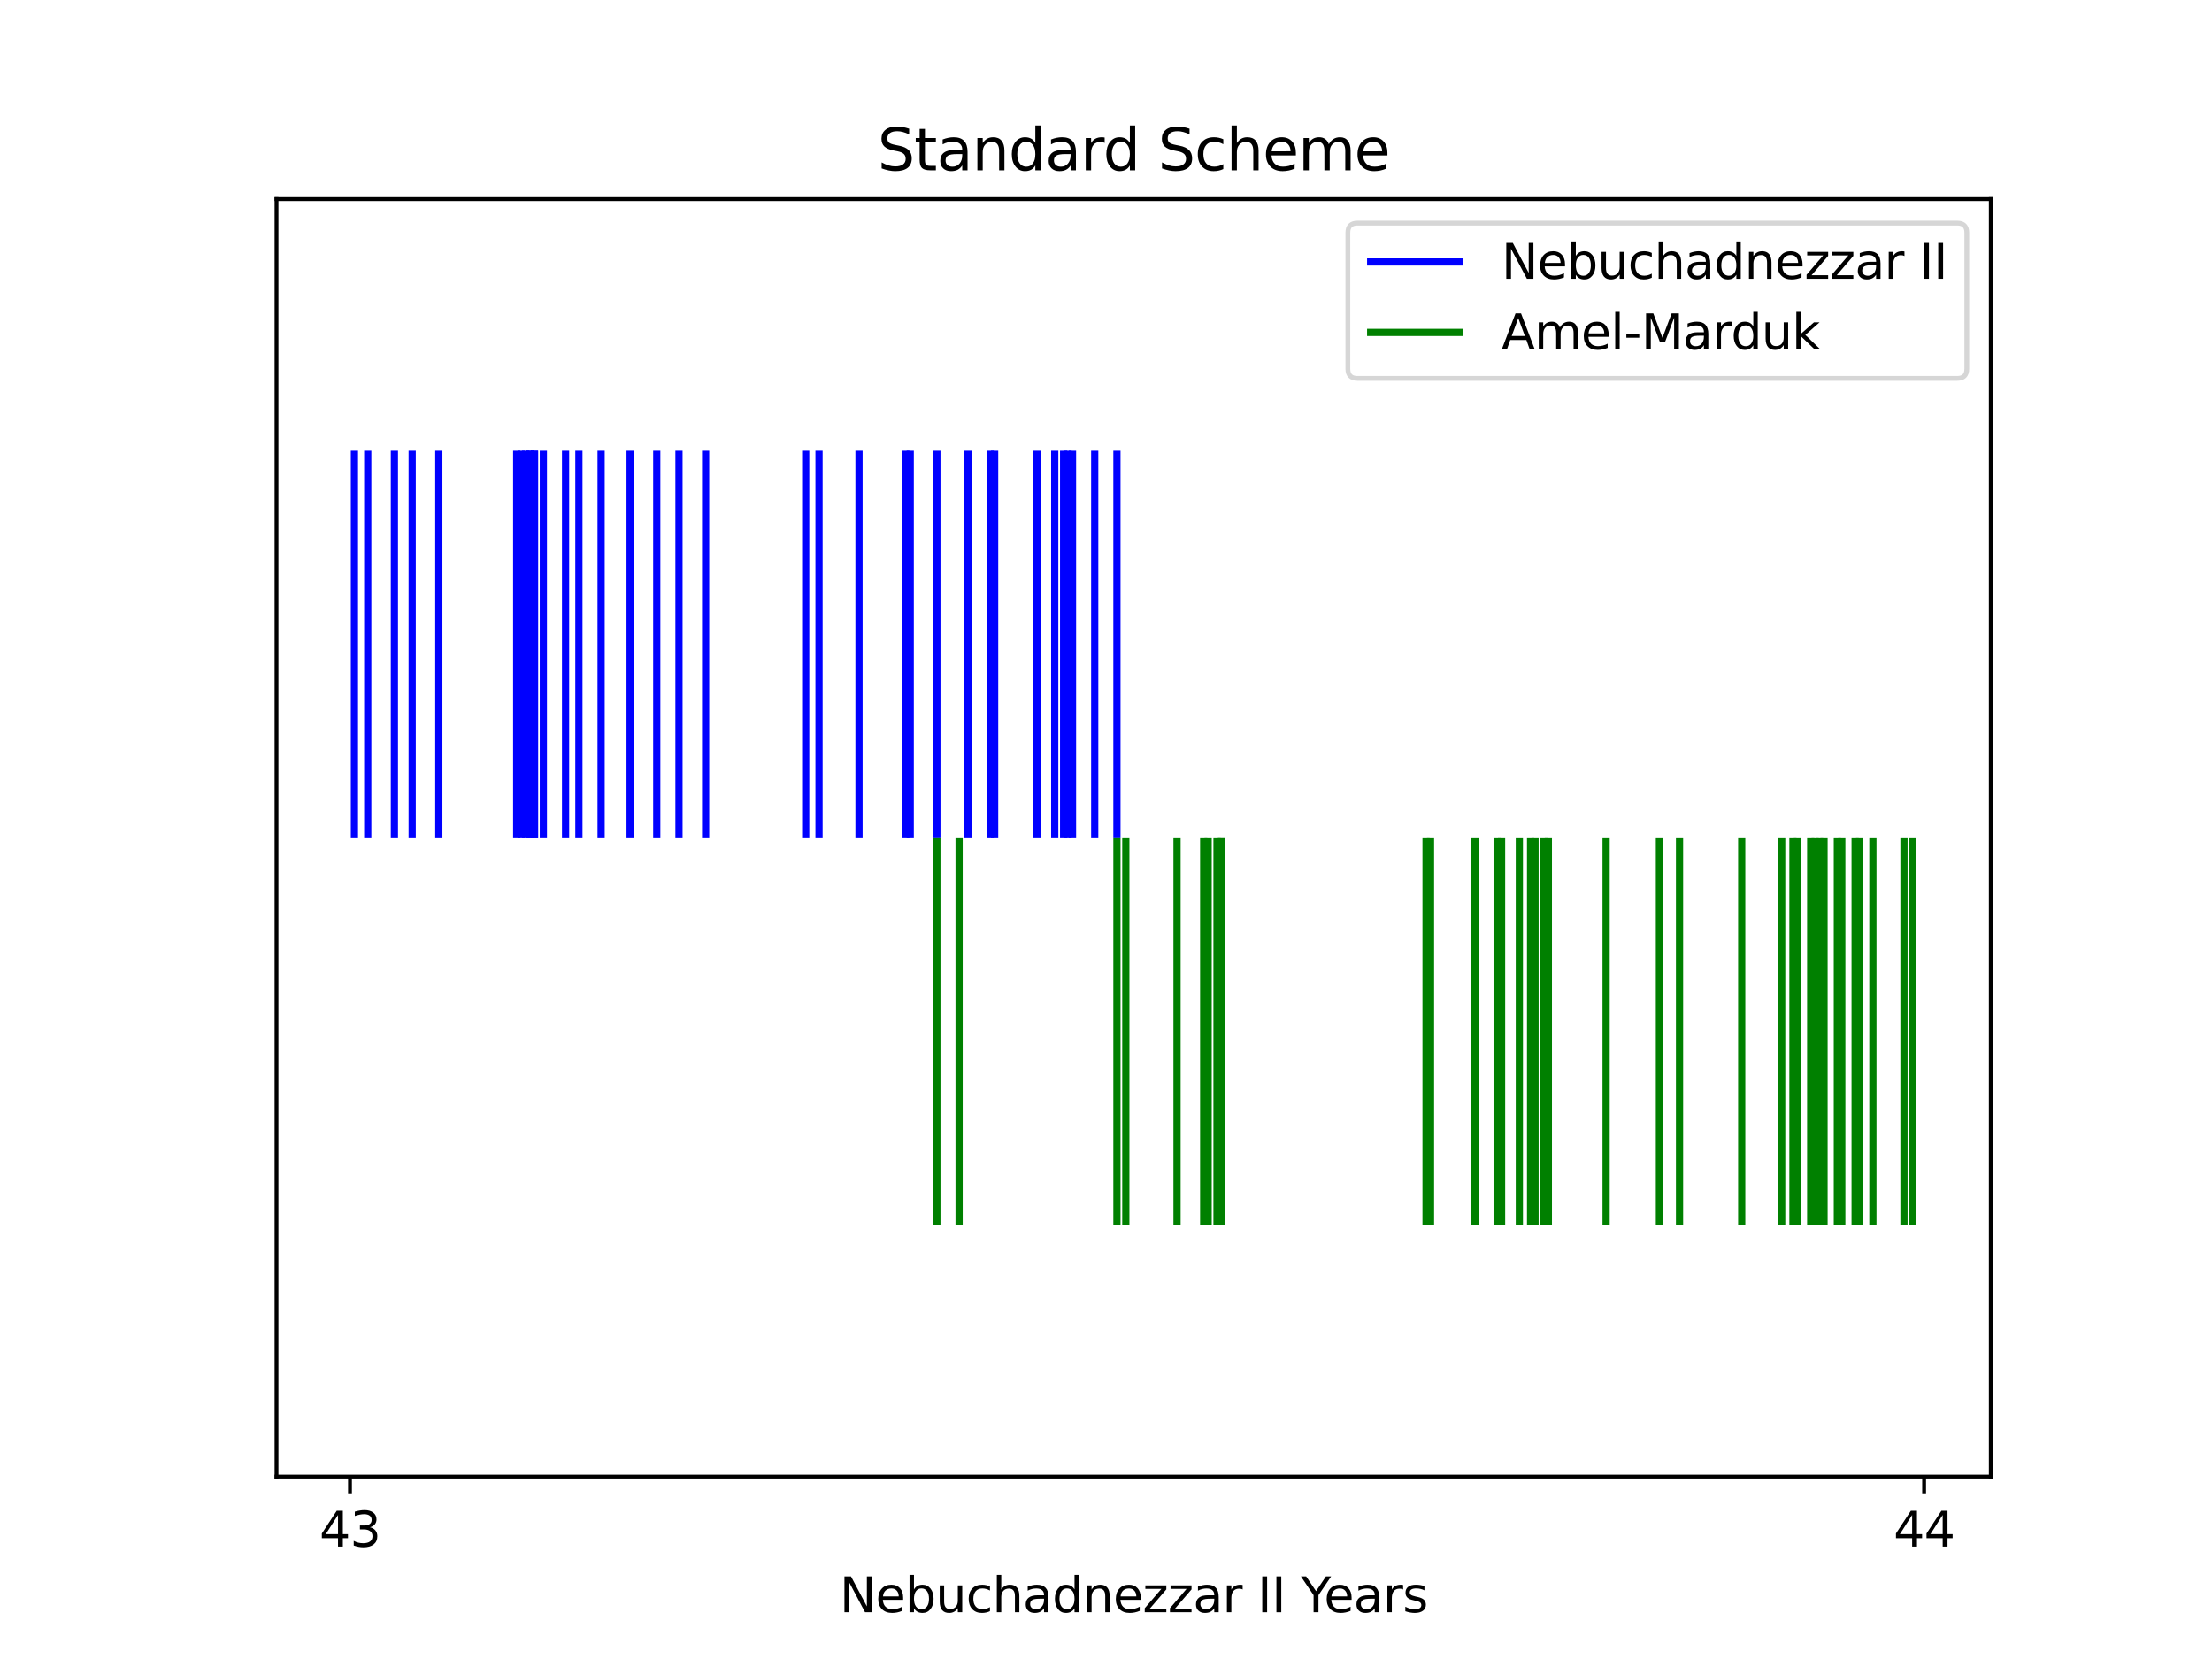 <?xml version="1.0" encoding="utf-8" standalone="no"?>
<!DOCTYPE svg PUBLIC "-//W3C//DTD SVG 1.1//EN"
  "http://www.w3.org/Graphics/SVG/1.1/DTD/svg11.dtd">
<svg xmlns:xlink="http://www.w3.org/1999/xlink" width="460.8pt" height="345.6pt" viewBox="0 0 460.8 345.6" xmlns="http://www.w3.org/2000/svg" version="1.1">
 <defs>
  <style type="text/css">*{stroke-linejoin: round; stroke-linecap: butt}</style>
 </defs>
 <g id="figure_1">
  <g id="patch_1">
   <path d="M 0 345.6 
L 460.8 345.6 
L 460.8 0 
L 0 0 
z
" style="fill: #ffffff"/>
  </g>
  <g id="axes_1">
   <g id="patch_2">
    <path d="M 57.6 307.584 
L 414.72 307.584 
L 414.72 41.472 
L 57.6 41.472 
z
" style="fill: #ffffff"/>
   </g>
   <g id="matplotlib.axis_1">
    <g id="xtick_1">
     <g id="line2d_1">
      <defs>
       <path id="mb372bc1e57" d="M 0 0 
L 0 3.5 
" style="stroke: #000000; stroke-width: 0.8"/>
      </defs>
      <g>
       <use xlink:href="#mb372bc1e57" x="72.907" y="307.584" style="stroke: #000000; stroke-width: 0.8"/>
      </g>
     </g>
     <g id="text_1">
      <!-- 43 -->
      <g transform="translate(66.545 322.182)scale(0.1 -0.1)">
       <defs>
        <path id="DejaVuSans-34" d="M 2419 4116 
L 825 1625 
L 2419 1625 
L 2419 4116 
z
M 2253 4666 
L 3047 4666 
L 3047 1625 
L 3713 1625 
L 3713 1100 
L 3047 1100 
L 3047 0 
L 2419 0 
L 2419 1100 
L 313 1100 
L 313 1709 
L 2253 4666 
z
" transform="scale(0.016)"/>
        <path id="DejaVuSans-33" d="M 2597 2516 
Q 3050 2419 3304 2112 
Q 3559 1806 3559 1356 
Q 3559 666 3084 287 
Q 2609 -91 1734 -91 
Q 1441 -91 1130 -33 
Q 819 25 488 141 
L 488 750 
Q 750 597 1062 519 
Q 1375 441 1716 441 
Q 2309 441 2620 675 
Q 2931 909 2931 1356 
Q 2931 1769 2642 2001 
Q 2353 2234 1838 2234 
L 1294 2234 
L 1294 2753 
L 1863 2753 
Q 2328 2753 2575 2939 
Q 2822 3125 2822 3475 
Q 2822 3834 2567 4026 
Q 2313 4219 1838 4219 
Q 1578 4219 1281 4162 
Q 984 4106 628 3988 
L 628 4550 
Q 988 4650 1302 4700 
Q 1616 4750 1894 4750 
Q 2613 4750 3031 4423 
Q 3450 4097 3450 3541 
Q 3450 3153 3228 2886 
Q 3006 2619 2597 2516 
z
" transform="scale(0.016)"/>
       </defs>
       <use xlink:href="#DejaVuSans-34"/>
       <use xlink:href="#DejaVuSans-33" x="63.623"/>
      </g>
     </g>
    </g>
    <g id="xtick_2">
     <g id="line2d_2">
      <g>
       <use xlink:href="#mb372bc1e57" x="400.829" y="307.584" style="stroke: #000000; stroke-width: 0.8"/>
      </g>
     </g>
     <g id="text_2">
      <!-- 44 -->
      <g transform="translate(394.466 322.182)scale(0.1 -0.1)">
       <use xlink:href="#DejaVuSans-34"/>
       <use xlink:href="#DejaVuSans-34" x="63.623"/>
      </g>
     </g>
    </g>
    <g id="text_3">
     <!-- Nebuchadnezzar II Years -->
     <g transform="translate(174.91 335.861)scale(0.1 -0.1)">
      <defs>
       <path id="DejaVuSans-4e" d="M 628 4666 
L 1478 4666 
L 3547 763 
L 3547 4666 
L 4159 4666 
L 4159 0 
L 3309 0 
L 1241 3903 
L 1241 0 
L 628 0 
L 628 4666 
z
" transform="scale(0.016)"/>
       <path id="DejaVuSans-65" d="M 3597 1894 
L 3597 1613 
L 953 1613 
Q 991 1019 1311 708 
Q 1631 397 2203 397 
Q 2534 397 2845 478 
Q 3156 559 3463 722 
L 3463 178 
Q 3153 47 2828 -22 
Q 2503 -91 2169 -91 
Q 1331 -91 842 396 
Q 353 884 353 1716 
Q 353 2575 817 3079 
Q 1281 3584 2069 3584 
Q 2775 3584 3186 3129 
Q 3597 2675 3597 1894 
z
M 3022 2063 
Q 3016 2534 2758 2815 
Q 2500 3097 2075 3097 
Q 1594 3097 1305 2825 
Q 1016 2553 972 2059 
L 3022 2063 
z
" transform="scale(0.016)"/>
       <path id="DejaVuSans-62" d="M 3116 1747 
Q 3116 2381 2855 2742 
Q 2594 3103 2138 3103 
Q 1681 3103 1420 2742 
Q 1159 2381 1159 1747 
Q 1159 1113 1420 752 
Q 1681 391 2138 391 
Q 2594 391 2855 752 
Q 3116 1113 3116 1747 
z
M 1159 2969 
Q 1341 3281 1617 3432 
Q 1894 3584 2278 3584 
Q 2916 3584 3314 3078 
Q 3713 2572 3713 1747 
Q 3713 922 3314 415 
Q 2916 -91 2278 -91 
Q 1894 -91 1617 61 
Q 1341 213 1159 525 
L 1159 0 
L 581 0 
L 581 4863 
L 1159 4863 
L 1159 2969 
z
" transform="scale(0.016)"/>
       <path id="DejaVuSans-75" d="M 544 1381 
L 544 3500 
L 1119 3500 
L 1119 1403 
Q 1119 906 1312 657 
Q 1506 409 1894 409 
Q 2359 409 2629 706 
Q 2900 1003 2900 1516 
L 2900 3500 
L 3475 3500 
L 3475 0 
L 2900 0 
L 2900 538 
Q 2691 219 2414 64 
Q 2138 -91 1772 -91 
Q 1169 -91 856 284 
Q 544 659 544 1381 
z
M 1991 3584 
L 1991 3584 
z
" transform="scale(0.016)"/>
       <path id="DejaVuSans-63" d="M 3122 3366 
L 3122 2828 
Q 2878 2963 2633 3030 
Q 2388 3097 2138 3097 
Q 1578 3097 1268 2742 
Q 959 2388 959 1747 
Q 959 1106 1268 751 
Q 1578 397 2138 397 
Q 2388 397 2633 464 
Q 2878 531 3122 666 
L 3122 134 
Q 2881 22 2623 -34 
Q 2366 -91 2075 -91 
Q 1284 -91 818 406 
Q 353 903 353 1747 
Q 353 2603 823 3093 
Q 1294 3584 2113 3584 
Q 2378 3584 2631 3529 
Q 2884 3475 3122 3366 
z
" transform="scale(0.016)"/>
       <path id="DejaVuSans-68" d="M 3513 2113 
L 3513 0 
L 2938 0 
L 2938 2094 
Q 2938 2591 2744 2837 
Q 2550 3084 2163 3084 
Q 1697 3084 1428 2787 
Q 1159 2491 1159 1978 
L 1159 0 
L 581 0 
L 581 4863 
L 1159 4863 
L 1159 2956 
Q 1366 3272 1645 3428 
Q 1925 3584 2291 3584 
Q 2894 3584 3203 3211 
Q 3513 2838 3513 2113 
z
" transform="scale(0.016)"/>
       <path id="DejaVuSans-61" d="M 2194 1759 
Q 1497 1759 1228 1600 
Q 959 1441 959 1056 
Q 959 750 1161 570 
Q 1363 391 1709 391 
Q 2188 391 2477 730 
Q 2766 1069 2766 1631 
L 2766 1759 
L 2194 1759 
z
M 3341 1997 
L 3341 0 
L 2766 0 
L 2766 531 
Q 2569 213 2275 61 
Q 1981 -91 1556 -91 
Q 1019 -91 701 211 
Q 384 513 384 1019 
Q 384 1609 779 1909 
Q 1175 2209 1959 2209 
L 2766 2209 
L 2766 2266 
Q 2766 2663 2505 2880 
Q 2244 3097 1772 3097 
Q 1472 3097 1187 3025 
Q 903 2953 641 2809 
L 641 3341 
Q 956 3463 1253 3523 
Q 1550 3584 1831 3584 
Q 2591 3584 2966 3190 
Q 3341 2797 3341 1997 
z
" transform="scale(0.016)"/>
       <path id="DejaVuSans-64" d="M 2906 2969 
L 2906 4863 
L 3481 4863 
L 3481 0 
L 2906 0 
L 2906 525 
Q 2725 213 2448 61 
Q 2172 -91 1784 -91 
Q 1150 -91 751 415 
Q 353 922 353 1747 
Q 353 2572 751 3078 
Q 1150 3584 1784 3584 
Q 2172 3584 2448 3432 
Q 2725 3281 2906 2969 
z
M 947 1747 
Q 947 1113 1208 752 
Q 1469 391 1925 391 
Q 2381 391 2643 752 
Q 2906 1113 2906 1747 
Q 2906 2381 2643 2742 
Q 2381 3103 1925 3103 
Q 1469 3103 1208 2742 
Q 947 2381 947 1747 
z
" transform="scale(0.016)"/>
       <path id="DejaVuSans-6e" d="M 3513 2113 
L 3513 0 
L 2938 0 
L 2938 2094 
Q 2938 2591 2744 2837 
Q 2550 3084 2163 3084 
Q 1697 3084 1428 2787 
Q 1159 2491 1159 1978 
L 1159 0 
L 581 0 
L 581 3500 
L 1159 3500 
L 1159 2956 
Q 1366 3272 1645 3428 
Q 1925 3584 2291 3584 
Q 2894 3584 3203 3211 
Q 3513 2838 3513 2113 
z
" transform="scale(0.016)"/>
       <path id="DejaVuSans-7a" d="M 353 3500 
L 3084 3500 
L 3084 2975 
L 922 459 
L 3084 459 
L 3084 0 
L 275 0 
L 275 525 
L 2438 3041 
L 353 3041 
L 353 3500 
z
" transform="scale(0.016)"/>
       <path id="DejaVuSans-72" d="M 2631 2963 
Q 2534 3019 2420 3045 
Q 2306 3072 2169 3072 
Q 1681 3072 1420 2755 
Q 1159 2438 1159 1844 
L 1159 0 
L 581 0 
L 581 3500 
L 1159 3500 
L 1159 2956 
Q 1341 3275 1631 3429 
Q 1922 3584 2338 3584 
Q 2397 3584 2469 3576 
Q 2541 3569 2628 3553 
L 2631 2963 
z
" transform="scale(0.016)"/>
       <path id="DejaVuSans-20" transform="scale(0.016)"/>
       <path id="DejaVuSans-49" d="M 628 4666 
L 1259 4666 
L 1259 0 
L 628 0 
L 628 4666 
z
" transform="scale(0.016)"/>
       <path id="DejaVuSans-59" d="M -13 4666 
L 666 4666 
L 1959 2747 
L 3244 4666 
L 3922 4666 
L 2272 2222 
L 2272 0 
L 1638 0 
L 1638 2222 
L -13 4666 
z
" transform="scale(0.016)"/>
       <path id="DejaVuSans-73" d="M 2834 3397 
L 2834 2853 
Q 2591 2978 2328 3040 
Q 2066 3103 1784 3103 
Q 1356 3103 1142 2972 
Q 928 2841 928 2578 
Q 928 2378 1081 2264 
Q 1234 2150 1697 2047 
L 1894 2003 
Q 2506 1872 2764 1633 
Q 3022 1394 3022 966 
Q 3022 478 2636 193 
Q 2250 -91 1575 -91 
Q 1294 -91 989 -36 
Q 684 19 347 128 
L 347 722 
Q 666 556 975 473 
Q 1284 391 1588 391 
Q 1994 391 2212 530 
Q 2431 669 2431 922 
Q 2431 1156 2273 1281 
Q 2116 1406 1581 1522 
L 1381 1569 
Q 847 1681 609 1914 
Q 372 2147 372 2553 
Q 372 3047 722 3315 
Q 1072 3584 1716 3584 
Q 2034 3584 2315 3537 
Q 2597 3491 2834 3397 
z
" transform="scale(0.016)"/>
      </defs>
      <use xlink:href="#DejaVuSans-4e"/>
      <use xlink:href="#DejaVuSans-65" x="74.805"/>
      <use xlink:href="#DejaVuSans-62" x="136.328"/>
      <use xlink:href="#DejaVuSans-75" x="199.805"/>
      <use xlink:href="#DejaVuSans-63" x="263.184"/>
      <use xlink:href="#DejaVuSans-68" x="318.164"/>
      <use xlink:href="#DejaVuSans-61" x="381.543"/>
      <use xlink:href="#DejaVuSans-64" x="442.822"/>
      <use xlink:href="#DejaVuSans-6e" x="506.299"/>
      <use xlink:href="#DejaVuSans-65" x="569.678"/>
      <use xlink:href="#DejaVuSans-7a" x="631.201"/>
      <use xlink:href="#DejaVuSans-7a" x="683.691"/>
      <use xlink:href="#DejaVuSans-61" x="736.182"/>
      <use xlink:href="#DejaVuSans-72" x="797.461"/>
      <use xlink:href="#DejaVuSans-20" x="838.574"/>
      <use xlink:href="#DejaVuSans-49" x="870.361"/>
      <use xlink:href="#DejaVuSans-49" x="899.854"/>
      <use xlink:href="#DejaVuSans-20" x="929.346"/>
      <use xlink:href="#DejaVuSans-59" x="961.133"/>
      <use xlink:href="#DejaVuSans-65" x="1008.967"/>
      <use xlink:href="#DejaVuSans-61" x="1070.49"/>
      <use xlink:href="#DejaVuSans-72" x="1131.77"/>
      <use xlink:href="#DejaVuSans-73" x="1172.883"/>
     </g>
    </g>
   </g>
   <g id="EventCollection_1">
    <path d="M 73.833 93.888 
L 73.833 174.528 
" clip-path="url(#p3b15aff556)" style="fill: none; stroke: #0000ff; stroke-width: 1.5"/>
    <path d="M 76.609 93.888 
L 76.609 174.528 
" clip-path="url(#p3b15aff556)" style="fill: none; stroke: #0000ff; stroke-width: 1.5"/>
    <path d="M 82.161 93.888 
L 82.161 174.528 
" clip-path="url(#p3b15aff556)" style="fill: none; stroke: #0000ff; stroke-width: 1.5"/>
    <path d="M 85.863 93.888 
L 85.863 174.528 
" clip-path="url(#p3b15aff556)" style="fill: none; stroke: #0000ff; stroke-width: 1.5"/>
    <path d="M 91.415 93.888 
L 91.415 174.528 
" clip-path="url(#p3b15aff556)" style="fill: none; stroke: #0000ff; stroke-width: 1.5"/>
    <path d="M 107.637 93.888 
L 107.637 174.528 
" clip-path="url(#p3b15aff556)" style="fill: none; stroke: #0000ff; stroke-width: 1.5"/>
    <path d="M 108.563 93.888 
L 108.563 174.528 
" clip-path="url(#p3b15aff556)" style="fill: none; stroke: #0000ff; stroke-width: 1.5"/>
    <path d="M 109.488 93.888 
L 109.488 174.528 
" clip-path="url(#p3b15aff556)" style="fill: none; stroke: #0000ff; stroke-width: 1.5"/>
    <path d="M 110.413 93.888 
L 110.413 174.528 
" clip-path="url(#p3b15aff556)" style="fill: none; stroke: #0000ff; stroke-width: 1.5"/>
    <path d="M 110.413 93.888 
L 110.413 174.528 
" clip-path="url(#p3b15aff556)" style="fill: none; stroke: #0000ff; stroke-width: 1.5"/>
    <path d="M 111.339 93.888 
L 111.339 174.528 
" clip-path="url(#p3b15aff556)" style="fill: none; stroke: #0000ff; stroke-width: 1.5"/>
    <path d="M 111.339 93.888 
L 111.339 174.528 
" clip-path="url(#p3b15aff556)" style="fill: none; stroke: #0000ff; stroke-width: 1.5"/>
    <path d="M 113.19 93.888 
L 113.19 174.528 
" clip-path="url(#p3b15aff556)" style="fill: none; stroke: #0000ff; stroke-width: 1.5"/>
    <path d="M 117.817 93.888 
L 117.817 174.528 
" clip-path="url(#p3b15aff556)" style="fill: none; stroke: #0000ff; stroke-width: 1.5"/>
    <path d="M 120.593 93.888 
L 120.593 174.528 
" clip-path="url(#p3b15aff556)" style="fill: none; stroke: #0000ff; stroke-width: 1.5"/>
    <path d="M 125.22 93.888 
L 125.22 174.528 
" clip-path="url(#p3b15aff556)" style="fill: none; stroke: #0000ff; stroke-width: 1.5"/>
    <path d="M 131.262 93.888 
L 131.262 174.528 
" clip-path="url(#p3b15aff556)" style="fill: none; stroke: #0000ff; stroke-width: 1.5"/>
    <path d="M 136.815 93.888 
L 136.815 174.528 
" clip-path="url(#p3b15aff556)" style="fill: none; stroke: #0000ff; stroke-width: 1.5"/>
    <path d="M 141.442 93.888 
L 141.442 174.528 
" clip-path="url(#p3b15aff556)" style="fill: none; stroke: #0000ff; stroke-width: 1.5"/>
    <path d="M 146.994 93.888 
L 146.994 174.528 
" clip-path="url(#p3b15aff556)" style="fill: none; stroke: #0000ff; stroke-width: 1.5"/>
    <path d="M 167.843 93.888 
L 167.843 174.528 
" clip-path="url(#p3b15aff556)" style="fill: none; stroke: #0000ff; stroke-width: 1.5"/>
    <path d="M 170.619 93.888 
L 170.619 174.528 
" clip-path="url(#p3b15aff556)" style="fill: none; stroke: #0000ff; stroke-width: 1.5"/>
    <path d="M 178.948 93.888 
L 178.948 174.528 
" clip-path="url(#p3b15aff556)" style="fill: none; stroke: #0000ff; stroke-width: 1.5"/>
    <path d="M 188.692 93.888 
L 188.692 174.528 
" clip-path="url(#p3b15aff556)" style="fill: none; stroke: #0000ff; stroke-width: 1.5"/>
    <path d="M 189.618 93.888 
L 189.618 174.528 
" clip-path="url(#p3b15aff556)" style="fill: none; stroke: #0000ff; stroke-width: 1.5"/>
    <path d="M 195.17 93.888 
L 195.17 174.528 
" clip-path="url(#p3b15aff556)" style="fill: none; stroke: #0000ff; stroke-width: 1.5"/>
    <path d="M 201.648 93.888 
L 201.648 174.528 
" clip-path="url(#p3b15aff556)" style="fill: none; stroke: #0000ff; stroke-width: 1.5"/>
    <path d="M 206.275 93.888 
L 206.275 174.528 
" clip-path="url(#p3b15aff556)" style="fill: none; stroke: #0000ff; stroke-width: 1.5"/>
    <path d="M 207.2 93.888 
L 207.2 174.528 
" clip-path="url(#p3b15aff556)" style="fill: none; stroke: #0000ff; stroke-width: 1.5"/>
    <path d="M 216.019 93.888 
L 216.019 174.528 
" clip-path="url(#p3b15aff556)" style="fill: none; stroke: #0000ff; stroke-width: 1.5"/>
    <path d="M 219.72 93.888 
L 219.72 174.528 
" clip-path="url(#p3b15aff556)" style="fill: none; stroke: #0000ff; stroke-width: 1.5"/>
    <path d="M 221.571 93.888 
L 221.571 174.528 
" clip-path="url(#p3b15aff556)" style="fill: none; stroke: #0000ff; stroke-width: 1.5"/>
    <path d="M 222.497 93.888 
L 222.497 174.528 
" clip-path="url(#p3b15aff556)" style="fill: none; stroke: #0000ff; stroke-width: 1.5"/>
    <path d="M 223.422 93.888 
L 223.422 174.528 
" clip-path="url(#p3b15aff556)" style="fill: none; stroke: #0000ff; stroke-width: 1.5"/>
    <path d="M 228.049 93.888 
L 228.049 174.528 
" clip-path="url(#p3b15aff556)" style="fill: none; stroke: #0000ff; stroke-width: 1.5"/>
    <path d="M 232.676 93.888 
L 232.676 174.528 
" clip-path="url(#p3b15aff556)" style="fill: none; stroke: #0000ff; stroke-width: 1.5"/>
   </g>
   <g id="EventCollection_2">
    <path d="M 195.17 174.528 
L 195.17 255.168 
" clip-path="url(#p3b15aff556)" style="fill: none; stroke: #008000; stroke-width: 1.5"/>
    <path d="M 199.797 174.528 
L 199.797 255.168 
" clip-path="url(#p3b15aff556)" style="fill: none; stroke: #008000; stroke-width: 1.5"/>
    <path d="M 232.676 174.528 
L 232.676 255.168 
" clip-path="url(#p3b15aff556)" style="fill: none; stroke: #008000; stroke-width: 1.5"/>
    <path d="M 234.527 174.528 
L 234.527 255.168 
" clip-path="url(#p3b15aff556)" style="fill: none; stroke: #008000; stroke-width: 1.5"/>
    <path d="M 245.196 174.528 
L 245.196 255.168 
" clip-path="url(#p3b15aff556)" style="fill: none; stroke: #008000; stroke-width: 1.5"/>
    <path d="M 250.749 174.528 
L 250.749 255.168 
" clip-path="url(#p3b15aff556)" style="fill: none; stroke: #008000; stroke-width: 1.5"/>
    <path d="M 251.674 174.528 
L 251.674 255.168 
" clip-path="url(#p3b15aff556)" style="fill: none; stroke: #008000; stroke-width: 1.5"/>
    <path d="M 253.525 174.528 
L 253.525 255.168 
" clip-path="url(#p3b15aff556)" style="fill: none; stroke: #008000; stroke-width: 1.5"/>
    <path d="M 254.45 174.528 
L 254.45 255.168 
" clip-path="url(#p3b15aff556)" style="fill: none; stroke: #008000; stroke-width: 1.5"/>
    <path d="M 254.45 174.528 
L 254.45 255.168 
" clip-path="url(#p3b15aff556)" style="fill: none; stroke: #008000; stroke-width: 1.5"/>
    <path d="M 297.074 174.528 
L 297.074 255.168 
" clip-path="url(#p3b15aff556)" style="fill: none; stroke: #008000; stroke-width: 1.5"/>
    <path d="M 297.999 174.528 
L 297.999 255.168 
" clip-path="url(#p3b15aff556)" style="fill: none; stroke: #008000; stroke-width: 1.5"/>
    <path d="M 307.253 174.528 
L 307.253 255.168 
" clip-path="url(#p3b15aff556)" style="fill: none; stroke: #008000; stroke-width: 1.5"/>
    <path d="M 311.88 174.528 
L 311.88 255.168 
" clip-path="url(#p3b15aff556)" style="fill: none; stroke: #008000; stroke-width: 1.5"/>
    <path d="M 312.805 174.528 
L 312.805 255.168 
" clip-path="url(#p3b15aff556)" style="fill: none; stroke: #008000; stroke-width: 1.5"/>
    <path d="M 316.507 174.528 
L 316.507 255.168 
" clip-path="url(#p3b15aff556)" style="fill: none; stroke: #008000; stroke-width: 1.5"/>
    <path d="M 318.848 174.528 
L 318.848 255.168 
" clip-path="url(#p3b15aff556)" style="fill: none; stroke: #008000; stroke-width: 1.5"/>
    <path d="M 319.774 174.528 
L 319.774 255.168 
" clip-path="url(#p3b15aff556)" style="fill: none; stroke: #008000; stroke-width: 1.5"/>
    <path d="M 321.624 174.528 
L 321.624 255.168 
" clip-path="url(#p3b15aff556)" style="fill: none; stroke: #008000; stroke-width: 1.5"/>
    <path d="M 322.55 174.528 
L 322.55 255.168 
" clip-path="url(#p3b15aff556)" style="fill: none; stroke: #008000; stroke-width: 1.5"/>
    <path d="M 334.58 174.528 
L 334.58 255.168 
" clip-path="url(#p3b15aff556)" style="fill: none; stroke: #008000; stroke-width: 1.5"/>
    <path d="M 345.685 174.528 
L 345.685 255.168 
" clip-path="url(#p3b15aff556)" style="fill: none; stroke: #008000; stroke-width: 1.5"/>
    <path d="M 349.877 174.528 
L 349.877 255.168 
" clip-path="url(#p3b15aff556)" style="fill: none; stroke: #008000; stroke-width: 1.5"/>
    <path d="M 362.832 174.528 
L 362.832 255.168 
" clip-path="url(#p3b15aff556)" style="fill: none; stroke: #008000; stroke-width: 1.5"/>
    <path d="M 371.161 174.528 
L 371.161 255.168 
" clip-path="url(#p3b15aff556)" style="fill: none; stroke: #008000; stroke-width: 1.5"/>
    <path d="M 373.502 174.528 
L 373.502 255.168 
" clip-path="url(#p3b15aff556)" style="fill: none; stroke: #008000; stroke-width: 1.5"/>
    <path d="M 374.427 174.528 
L 374.427 255.168 
" clip-path="url(#p3b15aff556)" style="fill: none; stroke: #008000; stroke-width: 1.5"/>
    <path d="M 377.203 174.528 
L 377.203 255.168 
" clip-path="url(#p3b15aff556)" style="fill: none; stroke: #008000; stroke-width: 1.5"/>
    <path d="M 378.129 174.528 
L 378.129 255.168 
" clip-path="url(#p3b15aff556)" style="fill: none; stroke: #008000; stroke-width: 1.5"/>
    <path d="M 379.054 174.528 
L 379.054 255.168 
" clip-path="url(#p3b15aff556)" style="fill: none; stroke: #008000; stroke-width: 1.5"/>
    <path d="M 379.979 174.528 
L 379.979 255.168 
" clip-path="url(#p3b15aff556)" style="fill: none; stroke: #008000; stroke-width: 1.5"/>
    <path d="M 382.756 174.528 
L 382.756 255.168 
" clip-path="url(#p3b15aff556)" style="fill: none; stroke: #008000; stroke-width: 1.5"/>
    <path d="M 383.681 174.528 
L 383.681 255.168 
" clip-path="url(#p3b15aff556)" style="fill: none; stroke: #008000; stroke-width: 1.5"/>
    <path d="M 386.457 174.528 
L 386.457 255.168 
" clip-path="url(#p3b15aff556)" style="fill: none; stroke: #008000; stroke-width: 1.5"/>
    <path d="M 387.383 174.528 
L 387.383 255.168 
" clip-path="url(#p3b15aff556)" style="fill: none; stroke: #008000; stroke-width: 1.5"/>
    <path d="M 390.159 174.528 
L 390.159 255.168 
" clip-path="url(#p3b15aff556)" style="fill: none; stroke: #008000; stroke-width: 1.5"/>
    <path d="M 396.636 174.528 
L 396.636 255.168 
" clip-path="url(#p3b15aff556)" style="fill: none; stroke: #008000; stroke-width: 1.5"/>
    <path d="M 398.487 174.528 
L 398.487 255.168 
" clip-path="url(#p3b15aff556)" style="fill: none; stroke: #008000; stroke-width: 1.5"/>
   </g>
   <g id="patch_3">
    <path d="M 57.6 307.584 
L 57.6 41.472 
" style="fill: none; stroke: #000000; stroke-width: 0.8; stroke-linejoin: miter; stroke-linecap: square"/>
   </g>
   <g id="patch_4">
    <path d="M 414.72 307.584 
L 414.72 41.472 
" style="fill: none; stroke: #000000; stroke-width: 0.8; stroke-linejoin: miter; stroke-linecap: square"/>
   </g>
   <g id="patch_5">
    <path d="M 57.6 307.584 
L 414.72 307.584 
" style="fill: none; stroke: #000000; stroke-width: 0.8; stroke-linejoin: miter; stroke-linecap: square"/>
   </g>
   <g id="patch_6">
    <path d="M 57.6 41.472 
L 414.72 41.472 
" style="fill: none; stroke: #000000; stroke-width: 0.8; stroke-linejoin: miter; stroke-linecap: square"/>
   </g>
   <g id="text_4">
    <!-- Standard Scheme -->
    <g transform="translate(182.817 35.472)scale(0.12 -0.12)">
     <defs>
      <path id="DejaVuSans-53" d="M 3425 4513 
L 3425 3897 
Q 3066 4069 2747 4153 
Q 2428 4238 2131 4238 
Q 1616 4238 1336 4038 
Q 1056 3838 1056 3469 
Q 1056 3159 1242 3001 
Q 1428 2844 1947 2747 
L 2328 2669 
Q 3034 2534 3370 2195 
Q 3706 1856 3706 1288 
Q 3706 609 3251 259 
Q 2797 -91 1919 -91 
Q 1588 -91 1214 -16 
Q 841 59 441 206 
L 441 856 
Q 825 641 1194 531 
Q 1563 422 1919 422 
Q 2459 422 2753 634 
Q 3047 847 3047 1241 
Q 3047 1584 2836 1778 
Q 2625 1972 2144 2069 
L 1759 2144 
Q 1053 2284 737 2584 
Q 422 2884 422 3419 
Q 422 4038 858 4394 
Q 1294 4750 2059 4750 
Q 2388 4750 2728 4690 
Q 3069 4631 3425 4513 
z
" transform="scale(0.016)"/>
      <path id="DejaVuSans-74" d="M 1172 4494 
L 1172 3500 
L 2356 3500 
L 2356 3053 
L 1172 3053 
L 1172 1153 
Q 1172 725 1289 603 
Q 1406 481 1766 481 
L 2356 481 
L 2356 0 
L 1766 0 
Q 1100 0 847 248 
Q 594 497 594 1153 
L 594 3053 
L 172 3053 
L 172 3500 
L 594 3500 
L 594 4494 
L 1172 4494 
z
" transform="scale(0.016)"/>
      <path id="DejaVuSans-6d" d="M 3328 2828 
Q 3544 3216 3844 3400 
Q 4144 3584 4550 3584 
Q 5097 3584 5394 3201 
Q 5691 2819 5691 2113 
L 5691 0 
L 5113 0 
L 5113 2094 
Q 5113 2597 4934 2840 
Q 4756 3084 4391 3084 
Q 3944 3084 3684 2787 
Q 3425 2491 3425 1978 
L 3425 0 
L 2847 0 
L 2847 2094 
Q 2847 2600 2669 2842 
Q 2491 3084 2119 3084 
Q 1678 3084 1418 2786 
Q 1159 2488 1159 1978 
L 1159 0 
L 581 0 
L 581 3500 
L 1159 3500 
L 1159 2956 
Q 1356 3278 1631 3431 
Q 1906 3584 2284 3584 
Q 2666 3584 2933 3390 
Q 3200 3197 3328 2828 
z
" transform="scale(0.016)"/>
     </defs>
     <use xlink:href="#DejaVuSans-53"/>
     <use xlink:href="#DejaVuSans-74" x="63.477"/>
     <use xlink:href="#DejaVuSans-61" x="102.686"/>
     <use xlink:href="#DejaVuSans-6e" x="163.965"/>
     <use xlink:href="#DejaVuSans-64" x="227.344"/>
     <use xlink:href="#DejaVuSans-61" x="290.82"/>
     <use xlink:href="#DejaVuSans-72" x="352.1"/>
     <use xlink:href="#DejaVuSans-64" x="391.463"/>
     <use xlink:href="#DejaVuSans-20" x="454.939"/>
     <use xlink:href="#DejaVuSans-53" x="486.727"/>
     <use xlink:href="#DejaVuSans-63" x="550.203"/>
     <use xlink:href="#DejaVuSans-68" x="605.184"/>
     <use xlink:href="#DejaVuSans-65" x="668.562"/>
     <use xlink:href="#DejaVuSans-6d" x="730.086"/>
     <use xlink:href="#DejaVuSans-65" x="827.498"/>
    </g>
   </g>
   <g id="legend_1">
    <g id="patch_7">
     <path d="M 282.783 78.828 
L 407.72 78.828 
Q 409.72 78.828 409.72 76.828 
L 409.72 48.472 
Q 409.72 46.472 407.72 46.472 
L 282.783 46.472 
Q 280.783 46.472 280.783 48.472 
L 280.783 76.828 
Q 280.783 78.828 282.783 78.828 
z
" style="fill: #ffffff; opacity: 0.8; stroke: #cccccc; stroke-linejoin: miter"/>
    </g>
    <g id="line2d_3">
     <path d="M 284.783 54.57 
L 304.783 54.57 
" style="fill: none; stroke: #0000ff; stroke-width: 1.5"/>
    </g>
    <g id="text_5">
     <!-- Nebuchadnezzar II -->
     <g transform="translate(312.783 58.07)scale(0.1 -0.1)">
      <use xlink:href="#DejaVuSans-4e"/>
      <use xlink:href="#DejaVuSans-65" x="74.805"/>
      <use xlink:href="#DejaVuSans-62" x="136.328"/>
      <use xlink:href="#DejaVuSans-75" x="199.805"/>
      <use xlink:href="#DejaVuSans-63" x="263.184"/>
      <use xlink:href="#DejaVuSans-68" x="318.164"/>
      <use xlink:href="#DejaVuSans-61" x="381.543"/>
      <use xlink:href="#DejaVuSans-64" x="442.822"/>
      <use xlink:href="#DejaVuSans-6e" x="506.299"/>
      <use xlink:href="#DejaVuSans-65" x="569.678"/>
      <use xlink:href="#DejaVuSans-7a" x="631.201"/>
      <use xlink:href="#DejaVuSans-7a" x="683.691"/>
      <use xlink:href="#DejaVuSans-61" x="736.182"/>
      <use xlink:href="#DejaVuSans-72" x="797.461"/>
      <use xlink:href="#DejaVuSans-20" x="838.574"/>
      <use xlink:href="#DejaVuSans-49" x="870.361"/>
      <use xlink:href="#DejaVuSans-49" x="899.854"/>
     </g>
    </g>
    <g id="line2d_4">
     <path d="M 284.783 69.249 
L 304.783 69.249 
" style="fill: none; stroke: #008000; stroke-width: 1.5"/>
    </g>
    <g id="text_6">
     <!-- Amel-Marduk -->
     <g transform="translate(312.783 72.749)scale(0.1 -0.1)">
      <defs>
       <path id="DejaVuSans-41" d="M 2188 4044 
L 1331 1722 
L 3047 1722 
L 2188 4044 
z
M 1831 4666 
L 2547 4666 
L 4325 0 
L 3669 0 
L 3244 1197 
L 1141 1197 
L 716 0 
L 50 0 
L 1831 4666 
z
" transform="scale(0.016)"/>
       <path id="DejaVuSans-6c" d="M 603 4863 
L 1178 4863 
L 1178 0 
L 603 0 
L 603 4863 
z
" transform="scale(0.016)"/>
       <path id="DejaVuSans-2d" d="M 313 2009 
L 1997 2009 
L 1997 1497 
L 313 1497 
L 313 2009 
z
" transform="scale(0.016)"/>
       <path id="DejaVuSans-4d" d="M 628 4666 
L 1569 4666 
L 2759 1491 
L 3956 4666 
L 4897 4666 
L 4897 0 
L 4281 0 
L 4281 4097 
L 3078 897 
L 2444 897 
L 1241 4097 
L 1241 0 
L 628 0 
L 628 4666 
z
" transform="scale(0.016)"/>
       <path id="DejaVuSans-6b" d="M 581 4863 
L 1159 4863 
L 1159 1991 
L 2875 3500 
L 3609 3500 
L 1753 1863 
L 3688 0 
L 2938 0 
L 1159 1709 
L 1159 0 
L 581 0 
L 581 4863 
z
" transform="scale(0.016)"/>
      </defs>
      <use xlink:href="#DejaVuSans-41"/>
      <use xlink:href="#DejaVuSans-6d" x="68.408"/>
      <use xlink:href="#DejaVuSans-65" x="165.82"/>
      <use xlink:href="#DejaVuSans-6c" x="227.344"/>
      <use xlink:href="#DejaVuSans-2d" x="255.127"/>
      <use xlink:href="#DejaVuSans-4d" x="291.211"/>
      <use xlink:href="#DejaVuSans-61" x="377.49"/>
      <use xlink:href="#DejaVuSans-72" x="438.77"/>
      <use xlink:href="#DejaVuSans-64" x="478.133"/>
      <use xlink:href="#DejaVuSans-75" x="541.609"/>
      <use xlink:href="#DejaVuSans-6b" x="604.988"/>
     </g>
    </g>
   </g>
  </g>
 </g>
 <defs>
  <clipPath id="p3b15aff556">
   <rect x="57.6" y="41.472" width="357.12" height="266.112"/>
  </clipPath>
 </defs>
</svg>
